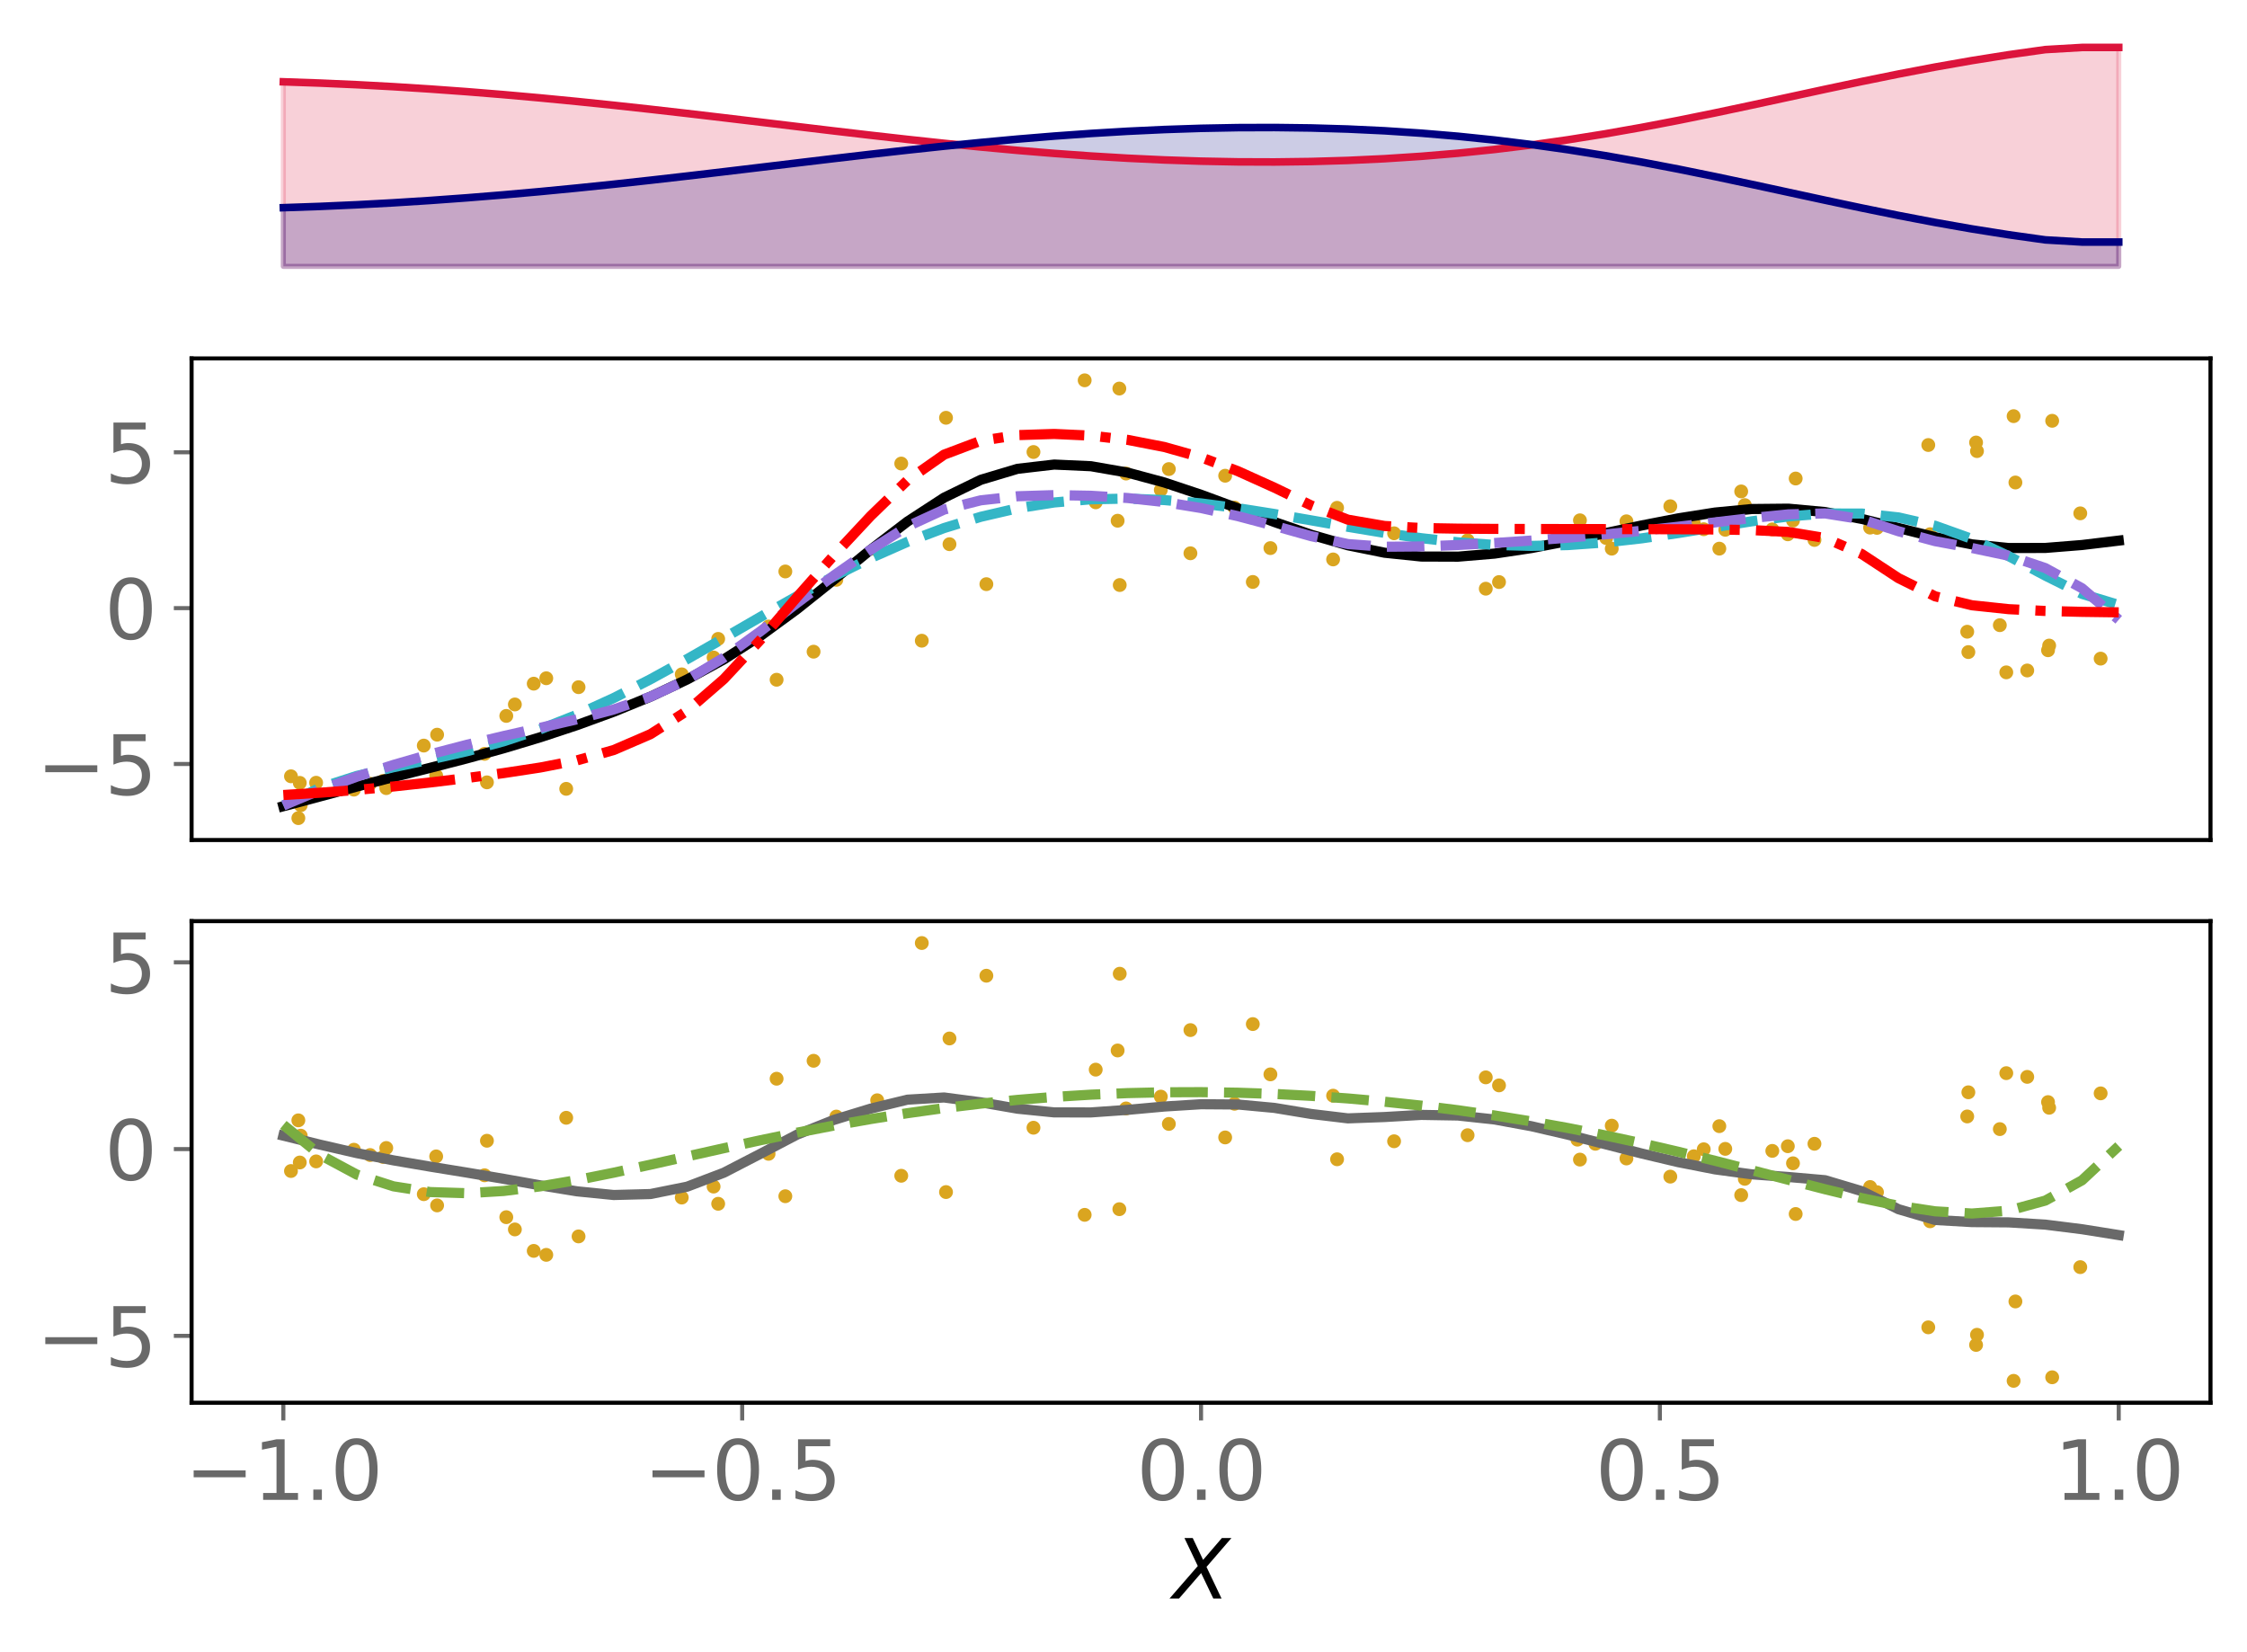 <?xml version="1.0" encoding="utf-8" standalone="no"?>
<!DOCTYPE svg PUBLIC "-//W3C//DTD SVG 1.1//EN"
  "http://www.w3.org/Graphics/SVG/1.1/DTD/svg11.dtd">
<svg xmlns:xlink="http://www.w3.org/1999/xlink" width="443.207pt" height="325.85pt" viewBox="0 0 443.207 325.85" xmlns="http://www.w3.org/2000/svg" version="1.1">
 <defs>
  <style type="text/css">*{stroke-linejoin: round; stroke-linecap: butt}</style>
 </defs>
 <g id="figure_1">
  <g id="patch_1">
   <path d="M 0 325.85 
L 443.207 325.85 
L 443.207 0 
L 0 0 
z
" style="fill: #ffffff"/>
  </g>
  <g id="axes_1">
   <g id="patch_2">
    <path d="M 37.788 54.696 
L 436.007 54.696 
L 436.007 7.2 
L 37.788 7.2 
z
" style="fill: #ffffff"/>
   </g>
   <g id="PolyCollection_1">
    <defs>
     <path id="m4be66753b5" d="M 55.888 -273.313 
L 55.888 -309.714 
L 63.129 -309.464 
L 70.369 -309.143 
L 77.609 -308.752 
L 84.85 -308.293 
L 92.09 -307.769 
L 99.331 -307.183 
L 106.571 -306.537 
L 113.811 -305.838 
L 121.052 -305.089 
L 128.292 -304.299 
L 135.532 -303.474 
L 142.773 -302.624 
L 150.013 -301.758 
L 157.254 -300.888 
L 164.494 -300.023 
L 171.734 -299.177 
L 178.975 -298.359 
L 186.215 -297.582 
L 193.455 -296.855 
L 200.696 -296.189 
L 207.936 -295.593 
L 215.176 -295.075 
L 222.417 -294.642 
L 229.657 -294.302 
L 236.898 -294.062 
L 244.138 -293.926 
L 251.378 -293.901 
L 258.619 -293.993 
L 265.859 -294.207 
L 273.099 -294.547 
L 280.34 -295.02 
L 287.58 -295.628 
L 294.82 -296.374 
L 302.061 -297.26 
L 309.301 -298.284 
L 316.541 -299.44 
L 323.782 -300.718 
L 331.022 -302.103 
L 338.263 -303.575 
L 345.503 -305.11 
L 352.743 -306.676 
L 359.984 -308.243 
L 367.224 -309.777 
L 374.464 -311.248 
L 381.705 -312.63 
L 388.945 -313.901 
L 396.185 -315.05 
L 403.426 -316.068 
L 410.666 -316.491 
L 417.907 -316.491 
L 417.907 -273.313 
L 417.907 -273.313 
L 410.666 -273.313 
L 403.426 -273.313 
L 396.185 -273.313 
L 388.945 -273.313 
L 381.705 -273.313 
L 374.464 -273.313 
L 367.224 -273.313 
L 359.984 -273.313 
L 352.743 -273.313 
L 345.503 -273.313 
L 338.263 -273.313 
L 331.022 -273.313 
L 323.782 -273.313 
L 316.541 -273.313 
L 309.301 -273.313 
L 302.061 -273.313 
L 294.82 -273.313 
L 287.58 -273.313 
L 280.34 -273.313 
L 273.099 -273.313 
L 265.859 -273.313 
L 258.619 -273.313 
L 251.378 -273.313 
L 244.138 -273.313 
L 236.898 -273.313 
L 229.657 -273.313 
L 222.417 -273.313 
L 215.176 -273.313 
L 207.936 -273.313 
L 200.696 -273.313 
L 193.455 -273.313 
L 186.215 -273.313 
L 178.975 -273.313 
L 171.734 -273.313 
L 164.494 -273.313 
L 157.254 -273.313 
L 150.013 -273.313 
L 142.773 -273.313 
L 135.532 -273.313 
L 128.292 -273.313 
L 121.052 -273.313 
L 113.811 -273.313 
L 106.571 -273.313 
L 99.331 -273.313 
L 92.09 -273.313 
L 84.85 -273.313 
L 77.609 -273.313 
L 70.369 -273.313 
L 63.129 -273.313 
L 55.888 -273.313 
z
" style="stroke: #dc143c; stroke-opacity: 0.2"/>
    </defs>
    <g clip-path="url(#p02c2a6bceb)">
     <use xlink:href="#m4be66753b5" x="0" y="325.85" style="fill: #dc143c; fill-opacity: 0.2; stroke: #dc143c; stroke-opacity: 0.2"/>
    </g>
   </g>
   <g id="PolyCollection_2">
    <defs>
     <path id="m1281b021fb" d="M 55.888 -273.313 
L 55.888 -284.888 
L 63.129 -285.138 
L 70.369 -285.459 
L 77.609 -285.85 
L 84.85 -286.309 
L 92.09 -286.833 
L 99.331 -287.419 
L 106.571 -288.064 
L 113.811 -288.764 
L 121.052 -289.512 
L 128.292 -290.303 
L 135.532 -291.128 
L 142.773 -291.978 
L 150.013 -292.843 
L 157.254 -293.714 
L 164.494 -294.578 
L 171.734 -295.425 
L 178.975 -296.242 
L 186.215 -297.02 
L 193.455 -297.746 
L 200.696 -298.412 
L 207.936 -299.009 
L 215.176 -299.527 
L 222.417 -299.959 
L 229.657 -300.299 
L 236.898 -300.54 
L 244.138 -300.676 
L 251.378 -300.7 
L 258.619 -300.609 
L 265.859 -300.395 
L 273.099 -300.054 
L 280.34 -299.582 
L 287.58 -298.974 
L 294.82 -298.227 
L 302.061 -297.341 
L 309.301 -296.318 
L 316.541 -295.162 
L 323.782 -293.884 
L 331.022 -292.499 
L 338.263 -291.026 
L 345.503 -289.492 
L 352.743 -287.925 
L 359.984 -286.359 
L 367.224 -284.825 
L 374.464 -283.354 
L 381.705 -281.972 
L 388.945 -280.7 
L 396.185 -279.552 
L 403.426 -278.534 
L 410.666 -278.11 
L 417.907 -278.11 
L 417.907 -273.313 
L 417.907 -273.313 
L 410.666 -273.313 
L 403.426 -273.313 
L 396.185 -273.313 
L 388.945 -273.313 
L 381.705 -273.313 
L 374.464 -273.313 
L 367.224 -273.313 
L 359.984 -273.313 
L 352.743 -273.313 
L 345.503 -273.313 
L 338.263 -273.313 
L 331.022 -273.313 
L 323.782 -273.313 
L 316.541 -273.313 
L 309.301 -273.313 
L 302.061 -273.313 
L 294.82 -273.313 
L 287.58 -273.313 
L 280.34 -273.313 
L 273.099 -273.313 
L 265.859 -273.313 
L 258.619 -273.313 
L 251.378 -273.313 
L 244.138 -273.313 
L 236.898 -273.313 
L 229.657 -273.313 
L 222.417 -273.313 
L 215.176 -273.313 
L 207.936 -273.313 
L 200.696 -273.313 
L 193.455 -273.313 
L 186.215 -273.313 
L 178.975 -273.313 
L 171.734 -273.313 
L 164.494 -273.313 
L 157.254 -273.313 
L 150.013 -273.313 
L 142.773 -273.313 
L 135.532 -273.313 
L 128.292 -273.313 
L 121.052 -273.313 
L 113.811 -273.313 
L 106.571 -273.313 
L 99.331 -273.313 
L 92.09 -273.313 
L 84.85 -273.313 
L 77.609 -273.313 
L 70.369 -273.313 
L 63.129 -273.313 
L 55.888 -273.313 
z
" style="stroke: #000080; stroke-opacity: 0.2"/>
    </defs>
    <g clip-path="url(#p02c2a6bceb)">
     <use xlink:href="#m1281b021fb" x="0" y="325.85" style="fill: #000080; fill-opacity: 0.2; stroke: #000080; stroke-opacity: 0.2"/>
    </g>
   </g>
   <g id="matplotlib.axis_1"/>
   <g id="matplotlib.axis_2"/>
   <g id="line2d_1">
    <path d="M 55.888 16.136 
L 63.129 16.386 
L 70.369 16.707 
L 77.609 17.098 
L 84.85 17.557 
L 92.09 18.081 
L 99.331 18.667 
L 106.571 19.313 
L 113.811 20.012 
L 121.052 20.761 
L 128.292 21.551 
L 135.532 22.376 
L 142.773 23.226 
L 150.013 24.092 
L 157.254 24.962 
L 164.494 25.827 
L 171.734 26.673 
L 178.975 27.491 
L 186.215 28.268 
L 193.455 28.995 
L 200.696 29.661 
L 207.936 30.257 
L 215.176 30.775 
L 222.417 31.208 
L 229.657 31.548 
L 236.898 31.788 
L 244.138 31.924 
L 251.378 31.949 
L 258.619 31.857 
L 265.859 31.643 
L 273.099 31.303 
L 280.34 30.83 
L 287.58 30.222 
L 294.82 29.476 
L 302.061 28.59 
L 309.301 27.566 
L 316.541 26.41 
L 323.782 25.132 
L 331.022 23.747 
L 338.263 22.275 
L 345.503 20.74 
L 352.743 19.174 
L 359.984 17.607 
L 367.224 16.073 
L 374.464 14.602 
L 381.705 13.22 
L 388.945 11.949 
L 396.185 10.8 
L 403.426 9.782 
L 410.666 9.359 
L 417.907 9.359 
" clip-path="url(#p02c2a6bceb)" style="fill: none; stroke: #dc143c; stroke-width: 1.5; stroke-linecap: square"/>
   </g>
   <g id="line2d_2">
    <path d="M 55.888 40.962 
L 63.129 40.712 
L 70.369 40.391 
L 77.609 40 
L 84.85 39.541 
L 92.09 39.017 
L 99.331 38.431 
L 106.571 37.786 
L 113.811 37.086 
L 121.052 36.338 
L 128.292 35.547 
L 135.532 34.722 
L 142.773 33.872 
L 150.013 33.007 
L 157.254 32.136 
L 164.494 31.272 
L 171.734 30.425 
L 178.975 29.608 
L 186.215 28.83 
L 193.455 28.104 
L 200.696 27.438 
L 207.936 26.841 
L 215.176 26.323 
L 222.417 25.891 
L 229.657 25.551 
L 236.898 25.31 
L 244.138 25.174 
L 251.378 25.15 
L 258.619 25.241 
L 265.859 25.455 
L 273.099 25.796 
L 280.34 26.268 
L 287.58 26.876 
L 294.82 27.623 
L 302.061 28.509 
L 309.301 29.532 
L 316.541 30.688 
L 323.782 31.966 
L 331.022 33.351 
L 338.263 34.824 
L 345.503 36.358 
L 352.743 37.925 
L 359.984 39.491 
L 367.224 41.025 
L 374.464 42.496 
L 381.705 43.878 
L 388.945 45.15 
L 396.185 46.298 
L 403.426 47.316 
L 410.666 47.74 
L 417.907 47.74 
" clip-path="url(#p02c2a6bceb)" style="fill: none; stroke: #000080; stroke-width: 1.5; stroke-linecap: square"/>
   </g>
  </g>
  <g id="axes_2">
   <g id="patch_3">
    <path d="M 37.788 165.688 
L 436.007 165.688 
L 436.007 70.696 
L 37.788 70.696 
z
" style="fill: #ffffff"/>
   </g>
   <g id="PathCollection_1">
    <defs>
     <path id="m1f1f707e21" d="M 0 0.866 
C 0.23 0.866 0.45 0.775 0.612 0.612 
C 0.775 0.45 0.866 0.23 0.866 0 
C 0.866 -0.23 0.775 -0.45 0.612 -0.612 
C 0.45 -0.775 0.23 -0.866 0 -0.866 
C -0.23 -0.866 -0.45 -0.775 -0.612 -0.612 
C -0.775 -0.45 -0.866 -0.23 -0.866 0 
C -0.866 0.23 -0.775 0.45 -0.612 0.612 
C -0.45 0.775 -0.23 0.866 0 0.866 
z
" style="stroke: #daa520"/>
    </defs>
    <g clip-path="url(#p81c8fd43f5)">
     <use xlink:href="#m1f1f707e21" x="395.728" y="132.617" style="fill: #daa520; stroke: #daa520"/>
     <use xlink:href="#m1f1f707e21" x="250.58" y="108.109" style="fill: #daa520; stroke: #daa520"/>
     <use xlink:href="#m1f1f707e21" x="216.123" y="99.079" style="fill: #daa520; stroke: #daa520"/>
     <use xlink:href="#m1f1f707e21" x="329.458" y="99.853" style="fill: #daa520; stroke: #daa520"/>
     <use xlink:href="#m1f1f707e21" x="111.684" y="155.592" style="fill: #daa520; stroke: #daa520"/>
     <use xlink:href="#m1f1f707e21" x="173.021" y="108.476" style="fill: #daa520; stroke: #daa520"/>
     <use xlink:href="#m1f1f707e21" x="314.679" y="105.236" style="fill: #daa520; stroke: #daa520"/>
     <use xlink:href="#m1f1f707e21" x="107.75" y="133.78" style="fill: #daa520; stroke: #daa520"/>
     <use xlink:href="#m1f1f707e21" x="76.188" y="155.451" style="fill: #daa520; stroke: #daa520"/>
     <use xlink:href="#m1f1f707e21" x="230.55" y="92.521" style="fill: #daa520; stroke: #daa520"/>
     <use xlink:href="#m1f1f707e21" x="73.006" y="154.594" style="fill: #daa520; stroke: #daa520"/>
     <use xlink:href="#m1f1f707e21" x="370.223" y="104.119" style="fill: #daa520; stroke: #daa520"/>
     <use xlink:href="#m1f1f707e21" x="293.06" y="116.116" style="fill: #daa520; stroke: #daa520"/>
     <use xlink:href="#m1f1f707e21" x="397.528" y="95.169" style="fill: #daa520; stroke: #daa520"/>
     <use xlink:href="#m1f1f707e21" x="262.947" y="110.345" style="fill: #daa520; stroke: #daa520"/>
     <use xlink:href="#m1f1f707e21" x="114.117" y="135.539" style="fill: #daa520; stroke: #daa520"/>
     <use xlink:href="#m1f1f707e21" x="389.949" y="88.976" style="fill: #daa520; stroke: #daa520"/>
     <use xlink:href="#m1f1f707e21" x="187.28" y="107.339" style="fill: #daa520; stroke: #daa520"/>
     <use xlink:href="#m1f1f707e21" x="96.045" y="154.312" style="fill: #daa520; stroke: #daa520"/>
     <use xlink:href="#m1f1f707e21" x="263.731" y="100.162" style="fill: #daa520; stroke: #daa520"/>
     <use xlink:href="#m1f1f707e21" x="213.945" y="75.014" style="fill: #daa520; stroke: #daa520"/>
     <use xlink:href="#m1f1f707e21" x="69.808" y="155.747" style="fill: #daa520; stroke: #daa520"/>
     <use xlink:href="#m1f1f707e21" x="153.182" y="134.075" style="fill: #daa520; stroke: #daa520"/>
     <use xlink:href="#m1f1f707e21" x="404.185" y="127.332" style="fill: #daa520; stroke: #daa520"/>
     <use xlink:href="#m1f1f707e21" x="354.187" y="94.384" style="fill: #daa520; stroke: #daa520"/>
     <use xlink:href="#m1f1f707e21" x="289.474" y="106.573" style="fill: #daa520; stroke: #daa520"/>
     <use xlink:href="#m1f1f707e21" x="316.812" y="106.12" style="fill: #daa520; stroke: #daa520"/>
     <use xlink:href="#m1f1f707e21" x="247.107" y="114.785" style="fill: #daa520; stroke: #daa520"/>
     <use xlink:href="#m1f1f707e21" x="234.804" y="109.131" style="fill: #daa520; stroke: #daa520"/>
     <use xlink:href="#m1f1f707e21" x="164.961" y="114.365" style="fill: #daa520; stroke: #daa520"/>
     <use xlink:href="#m1f1f707e21" x="95.571" y="148.693" style="fill: #daa520; stroke: #daa520"/>
     <use xlink:href="#m1f1f707e21" x="101.555" y="138.949" style="fill: #daa520; stroke: #daa520"/>
     <use xlink:href="#m1f1f707e21" x="317.907" y="108.22" style="fill: #daa520; stroke: #daa520"/>
     <use xlink:href="#m1f1f707e21" x="399.861" y="132.248" style="fill: #daa520; stroke: #daa520"/>
     <use xlink:href="#m1f1f707e21" x="241.658" y="93.835" style="fill: #daa520; stroke: #daa520"/>
     <use xlink:href="#m1f1f707e21" x="388.023" y="124.604" style="fill: #daa520; stroke: #daa520"/>
     <use xlink:href="#m1f1f707e21" x="177.765" y="91.432" style="fill: #daa520; stroke: #daa520"/>
     <use xlink:href="#m1f1f707e21" x="220.86" y="115.394" style="fill: #daa520; stroke: #daa520"/>
     <use xlink:href="#m1f1f707e21" x="220.784" y="76.639" style="fill: #daa520; stroke: #daa520"/>
     <use xlink:href="#m1f1f707e21" x="353.656" y="102.673" style="fill: #daa520; stroke: #daa520"/>
     <use xlink:href="#m1f1f707e21" x="243.5" y="100.117" style="fill: #daa520; stroke: #daa520"/>
     <use xlink:href="#m1f1f707e21" x="339.127" y="108.217" style="fill: #daa520; stroke: #daa520"/>
     <use xlink:href="#m1f1f707e21" x="140.751" y="129.691" style="fill: #daa520; stroke: #daa520"/>
     <use xlink:href="#m1f1f707e21" x="186.595" y="82.405" style="fill: #daa520; stroke: #daa520"/>
     <use xlink:href="#m1f1f707e21" x="344.15" y="99.627" style="fill: #daa520; stroke: #daa520"/>
     <use xlink:href="#m1f1f707e21" x="295.673" y="114.807" style="fill: #daa520; stroke: #daa520"/>
     <use xlink:href="#m1f1f707e21" x="220.445" y="102.71" style="fill: #daa520; stroke: #daa520"/>
     <use xlink:href="#m1f1f707e21" x="62.356" y="154.391" style="fill: #daa520; stroke: #daa520"/>
     <use xlink:href="#m1f1f707e21" x="403.963" y="128.257" style="fill: #daa520; stroke: #daa520"/>
     <use xlink:href="#m1f1f707e21" x="181.817" y="126.375" style="fill: #daa520; stroke: #daa520"/>
     <use xlink:href="#m1f1f707e21" x="151.596" y="123.575" style="fill: #daa520; stroke: #daa520"/>
     <use xlink:href="#m1f1f707e21" x="141.657" y="126.017" style="fill: #daa520; stroke: #daa520"/>
     <use xlink:href="#m1f1f707e21" x="228.963" y="96.639" style="fill: #daa520; stroke: #daa520"/>
     <use xlink:href="#m1f1f707e21" x="83.588" y="147.061" style="fill: #daa520; stroke: #daa520"/>
     <use xlink:href="#m1f1f707e21" x="397.173" y="82.082" style="fill: #daa520; stroke: #daa520"/>
     <use xlink:href="#m1f1f707e21" x="57.392" y="153.118" style="fill: #daa520; stroke: #daa520"/>
     <use xlink:href="#m1f1f707e21" x="334.096" y="103.227" style="fill: #daa520; stroke: #daa520"/>
     <use xlink:href="#m1f1f707e21" x="349.577" y="104.413" style="fill: #daa520; stroke: #daa520"/>
     <use xlink:href="#m1f1f707e21" x="394.453" y="123.311" style="fill: #daa520; stroke: #daa520"/>
     <use xlink:href="#m1f1f707e21" x="336.05" y="104.388" style="fill: #daa520; stroke: #daa520"/>
     <use xlink:href="#m1f1f707e21" x="311.634" y="102.626" style="fill: #daa520; stroke: #daa520"/>
     <use xlink:href="#m1f1f707e21" x="410.32" y="101.253" style="fill: #daa520; stroke: #daa520"/>
     <use xlink:href="#m1f1f707e21" x="380.694" y="105.368" style="fill: #daa520; stroke: #daa520"/>
     <use xlink:href="#m1f1f707e21" x="414.339" y="129.91" style="fill: #daa520; stroke: #daa520"/>
     <use xlink:href="#m1f1f707e21" x="352.637" y="105.387" style="fill: #daa520; stroke: #daa520"/>
     <use xlink:href="#m1f1f707e21" x="311.137" y="105.91" style="fill: #daa520; stroke: #daa520"/>
     <use xlink:href="#m1f1f707e21" x="99.863" y="141.209" style="fill: #daa520; stroke: #daa520"/>
     <use xlink:href="#m1f1f707e21" x="154.902" y="112.718" style="fill: #daa520; stroke: #daa520"/>
     <use xlink:href="#m1f1f707e21" x="343.44" y="96.93" style="fill: #daa520; stroke: #daa520"/>
     <use xlink:href="#m1f1f707e21" x="75.575" y="154.038" style="fill: #daa520; stroke: #daa520"/>
     <use xlink:href="#m1f1f707e21" x="194.556" y="115.222" style="fill: #daa520; stroke: #daa520"/>
     <use xlink:href="#m1f1f707e21" x="59.315" y="158.821" style="fill: #daa520; stroke: #daa520"/>
     <use xlink:href="#m1f1f707e21" x="340.299" y="104.494" style="fill: #daa520; stroke: #daa520"/>
     <use xlink:href="#m1f1f707e21" x="203.846" y="89.156" style="fill: #daa520; stroke: #daa520"/>
     <use xlink:href="#m1f1f707e21" x="320.803" y="102.823" style="fill: #daa520; stroke: #daa520"/>
     <use xlink:href="#m1f1f707e21" x="368.867" y="104.068" style="fill: #daa520; stroke: #daa520"/>
     <use xlink:href="#m1f1f707e21" x="58.848" y="161.37" style="fill: #daa520; stroke: #daa520"/>
     <use xlink:href="#m1f1f707e21" x="105.274" y="134.849" style="fill: #daa520; stroke: #daa520"/>
     <use xlink:href="#m1f1f707e21" x="357.89" y="106.501" style="fill: #daa520; stroke: #daa520"/>
     <use xlink:href="#m1f1f707e21" x="404.78" y="82.998" style="fill: #daa520; stroke: #daa520"/>
     <use xlink:href="#m1f1f707e21" x="86.034" y="152.997" style="fill: #daa520; stroke: #daa520"/>
     <use xlink:href="#m1f1f707e21" x="388.247" y="128.617" style="fill: #daa520; stroke: #daa520"/>
     <use xlink:href="#m1f1f707e21" x="274.975" y="105.186" style="fill: #daa520; stroke: #daa520"/>
     <use xlink:href="#m1f1f707e21" x="380.343" y="87.777" style="fill: #daa520; stroke: #daa520"/>
     <use xlink:href="#m1f1f707e21" x="86.218" y="144.911" style="fill: #daa520; stroke: #daa520"/>
     <use xlink:href="#m1f1f707e21" x="222.107" y="93.404" style="fill: #daa520; stroke: #daa520"/>
     <use xlink:href="#m1f1f707e21" x="134.472" y="133.012" style="fill: #daa520; stroke: #daa520"/>
     <use xlink:href="#m1f1f707e21" x="59.13" y="154.416" style="fill: #daa520; stroke: #daa520"/>
     <use xlink:href="#m1f1f707e21" x="160.474" y="128.541" style="fill: #daa520; stroke: #daa520"/>
     <use xlink:href="#m1f1f707e21" x="389.769" y="87.28" style="fill: #daa520; stroke: #daa520"/>
    </g>
   </g>
   <g id="matplotlib.axis_3"/>
   <g id="matplotlib.axis_4">
    <g id="ytick_1">
     <g id="line2d_3">
      <defs>
       <path id="m929b130ce0" d="M 0 0 
L -3.5 0 
" style="stroke: #696969; stroke-width: 0.8"/>
      </defs>
      <g>
       <use xlink:href="#m929b130ce0" x="37.788" y="150.686" style="fill: #696969; stroke: #696969; stroke-width: 0.8"/>
      </g>
     </g>
     <g id="text_1">
      <!-- −5 -->
      <g style="fill: #696969" transform="translate(7.2 156.765) scale(0.16 -0.16)">
       <defs>
        <path id="DejaVuSans-2212" d="M 678 2272 
L 4684 2272 
L 4684 1741 
L 678 1741 
L 678 2272 
z
" transform="scale(0.016)"/>
        <path id="DejaVuSans-35" d="M 691 4666 
L 3169 4666 
L 3169 4134 
L 1269 4134 
L 1269 2991 
Q 1406 3038 1543 3061 
Q 1681 3084 1819 3084 
Q 2600 3084 3056 2656 
Q 3513 2228 3513 1497 
Q 3513 744 3044 326 
Q 2575 -91 1722 -91 
Q 1428 -91 1123 -41 
Q 819 9 494 109 
L 494 744 
Q 775 591 1075 516 
Q 1375 441 1709 441 
Q 2250 441 2565 725 
Q 2881 1009 2881 1497 
Q 2881 1984 2565 2268 
Q 2250 2553 1709 2553 
Q 1456 2553 1204 2497 
Q 953 2441 691 2322 
L 691 4666 
z
" transform="scale(0.016)"/>
       </defs>
       <use xlink:href="#DejaVuSans-2212"/>
       <use xlink:href="#DejaVuSans-35" x="83.789"/>
      </g>
     </g>
    </g>
    <g id="ytick_2">
     <g id="line2d_4">
      <g>
       <use xlink:href="#m929b130ce0" x="37.788" y="119.949" style="fill: #696969; stroke: #696969; stroke-width: 0.8"/>
      </g>
     </g>
     <g id="text_2">
      <!-- 0 -->
      <g style="fill: #696969" transform="translate(20.608 126.028) scale(0.16 -0.16)">
       <defs>
        <path id="DejaVuSans-30" d="M 2034 4250 
Q 1547 4250 1301 3770 
Q 1056 3291 1056 2328 
Q 1056 1369 1301 889 
Q 1547 409 2034 409 
Q 2525 409 2770 889 
Q 3016 1369 3016 2328 
Q 3016 3291 2770 3770 
Q 2525 4250 2034 4250 
z
M 2034 4750 
Q 2819 4750 3233 4129 
Q 3647 3509 3647 2328 
Q 3647 1150 3233 529 
Q 2819 -91 2034 -91 
Q 1250 -91 836 529 
Q 422 1150 422 2328 
Q 422 3509 836 4129 
Q 1250 4750 2034 4750 
z
" transform="scale(0.016)"/>
       </defs>
       <use xlink:href="#DejaVuSans-30"/>
      </g>
     </g>
    </g>
    <g id="ytick_3">
     <g id="line2d_5">
      <g>
       <use xlink:href="#m929b130ce0" x="37.788" y="89.212" style="fill: #696969; stroke: #696969; stroke-width: 0.8"/>
      </g>
     </g>
     <g id="text_3">
      <!-- 5 -->
      <g style="fill: #696969" transform="translate(20.608 95.291) scale(0.16 -0.16)">
       <use xlink:href="#DejaVuSans-35"/>
      </g>
     </g>
    </g>
   </g>
   <g id="line2d_6">
    <path d="M 55.888 159.02 
L 63.129 157.093 
L 70.369 155.143 
L 77.609 153.271 
L 84.85 151.45 
L 92.09 149.588 
L 99.331 147.596 
L 106.571 145.418 
L 113.811 143.025 
L 121.052 140.382 
L 128.292 137.421 
L 135.532 134.025 
L 142.773 130.059 
L 150.013 125.419 
L 157.254 120.116 
L 164.494 114.332 
L 171.734 108.429 
L 178.975 102.882 
L 186.215 98.166 
L 193.455 94.64 
L 200.696 92.47 
L 207.936 91.631 
L 215.176 91.958 
L 222.417 93.218 
L 229.657 95.17 
L 236.898 97.589 
L 244.138 100.262 
L 251.378 102.967 
L 258.619 105.473 
L 265.859 107.554 
L 273.099 109.022 
L 280.34 109.772 
L 287.58 109.798 
L 294.82 109.19 
L 302.061 108.103 
L 309.301 106.714 
L 316.541 105.184 
L 323.782 103.651 
L 331.022 102.241 
L 338.263 101.098 
L 345.503 100.402 
L 352.743 100.332 
L 359.984 101 
L 367.224 102.355 
L 374.464 104.144 
L 381.705 105.958 
L 388.945 107.371 
L 396.185 108.094 
L 403.426 108.078 
L 410.666 107.498 
L 417.907 106.631 
" clip-path="url(#p81c8fd43f5)" style="fill: none; stroke: #000000; stroke-width: 2; stroke-linecap: square"/>
   </g>
   <g id="line2d_7">
    <path d="M 55.888 158.863 
L 63.129 155.377 
L 70.369 153.046 
L 77.609 151.331 
L 84.85 149.81 
L 92.09 148.176 
L 99.331 146.224 
L 106.571 143.84 
L 113.811 140.984 
L 121.052 137.677 
L 128.292 133.985 
L 135.532 130.007 
L 142.773 125.861 
L 150.013 121.672 
L 157.254 117.569 
L 164.494 113.669 
L 171.734 110.079 
L 178.975 106.885 
L 186.215 104.156 
L 193.455 101.937 
L 200.696 100.254 
L 207.936 99.109 
L 215.176 98.484 
L 222.417 98.344 
L 229.657 98.635 
L 236.898 99.291 
L 244.138 100.234 
L 251.378 101.379 
L 258.619 102.635 
L 265.859 103.908 
L 273.099 105.109 
L 280.34 106.154 
L 287.58 106.967 
L 294.82 107.488 
L 302.061 107.676 
L 309.301 107.512 
L 316.541 107.003 
L 323.782 106.19 
L 331.022 105.145 
L 338.263 103.976 
L 345.503 102.826 
L 352.743 101.866 
L 359.984 101.288 
L 367.224 101.29 
L 374.464 102.054 
L 381.705 103.71 
L 388.945 106.296 
L 396.185 109.691 
L 403.426 113.538 
L 410.666 117.139 
L 417.907 119.322 
" clip-path="url(#p81c8fd43f5)" style="fill: none; stroke-dasharray: 7.4,3.2; stroke-dashoffset: 0; stroke: #34b6c6; stroke-width: 2"/>
   </g>
   <g id="line2d_8">
    <path d="M 55.888 158.868 
L 63.129 155.837 
L 70.369 153.202 
L 77.609 150.873 
L 84.85 148.786 
L 92.09 146.9 
L 99.331 145.175 
L 106.571 143.546 
L 113.811 141.877 
L 121.052 139.938 
L 128.292 137.424 
L 135.532 134.061 
L 142.773 129.725 
L 150.013 124.506 
L 157.254 118.895 
L 164.494 113.502 
L 171.734 108.426 
L 178.975 103.84 
L 186.215 100.51 
L 193.455 98.683 
L 200.696 97.885 
L 207.936 97.657 
L 215.176 97.786 
L 222.417 98.23 
L 229.657 99.024 
L 236.898 100.208 
L 244.138 101.8 
L 251.378 103.716 
L 258.619 105.754 
L 265.859 107.312 
L 273.099 107.841 
L 280.34 107.783 
L 287.58 107.499 
L 294.82 107.102 
L 302.061 106.619 
L 309.301 106.056 
L 316.541 105.412 
L 323.782 104.689 
L 331.022 103.891 
L 338.263 103.038 
L 345.503 102.178 
L 352.743 101.452 
L 359.984 101.27 
L 367.224 102.423 
L 374.464 104.786 
L 381.705 106.746 
L 388.945 108.086 
L 396.185 109.611 
L 403.426 112.048 
L 410.666 116.027 
L 417.907 122.236 
" clip-path="url(#p81c8fd43f5)" style="fill: none; stroke-dasharray: 7.4,3.2; stroke-dashoffset: 0; stroke: #9370db; stroke-width: 2"/>
   </g>
   <g id="line2d_9">
    <path d="M 55.888 156.81 
L 63.129 156.363 
L 70.369 155.805 
L 77.609 155.127 
L 84.85 154.338 
L 92.09 153.457 
L 99.331 152.49 
L 106.571 151.386 
L 113.811 149.978 
L 121.052 147.938 
L 128.292 144.817 
L 135.532 140.211 
L 142.773 133.945 
L 150.013 126.183 
L 157.254 117.718 
L 164.494 109.523 
L 171.734 101.772 
L 178.975 94.75 
L 186.215 89.674 
L 193.455 86.944 
L 200.696 85.824 
L 207.936 85.593 
L 215.176 85.925 
L 222.417 86.762 
L 229.657 88.166 
L 236.898 90.208 
L 244.138 92.923 
L 251.378 96.189 
L 258.619 99.695 
L 265.859 102.499 
L 273.099 103.746 
L 280.34 104.145 
L 287.58 104.273 
L 294.82 104.321 
L 302.061 104.341 
L 309.301 104.353 
L 316.541 104.362 
L 323.782 104.373 
L 331.022 104.392 
L 338.263 104.435 
L 345.503 104.554 
L 352.743 104.924 
L 359.984 106.12 
L 367.224 109.277 
L 374.464 114.037 
L 381.705 117.626 
L 388.945 119.385 
L 396.185 120.154 
L 403.426 120.507 
L 410.666 120.684 
L 417.907 120.781 
" clip-path="url(#p81c8fd43f5)" style="fill: none; stroke-dasharray: 12.8,3.2,2,3.2; stroke-dashoffset: 0; stroke: #ff0000; stroke-width: 2"/>
   </g>
   <g id="patch_4">
    <path d="M 37.788 165.688 
L 37.788 70.696 
" style="fill: none; stroke: #000000; stroke-width: 0.8; stroke-linejoin: miter; stroke-linecap: square"/>
   </g>
   <g id="patch_5">
    <path d="M 436.007 165.688 
L 436.007 70.696 
" style="fill: none; stroke: #000000; stroke-width: 0.8; stroke-linejoin: miter; stroke-linecap: square"/>
   </g>
   <g id="patch_6">
    <path d="M 37.788 165.688 
L 436.007 165.688 
" style="fill: none; stroke: #000000; stroke-width: 0.8; stroke-linejoin: miter; stroke-linecap: square"/>
   </g>
   <g id="patch_7">
    <path d="M 37.788 70.696 
L 436.007 70.696 
" style="fill: none; stroke: #000000; stroke-width: 0.8; stroke-linejoin: miter; stroke-linecap: square"/>
   </g>
  </g>
  <g id="axes_3">
   <g id="patch_8">
    <path d="M 37.788 276.68 
L 436.007 276.68 
L 436.007 181.688 
L 37.788 181.688 
z
" style="fill: #ffffff"/>
   </g>
   <g id="PathCollection_2">
    <g clip-path="url(#p103f3dad2d)">
     <use xlink:href="#m1f1f707e21" x="395.728" y="211.673" style="fill: #daa520; stroke: #daa520"/>
     <use xlink:href="#m1f1f707e21" x="250.58" y="211.91" style="fill: #daa520; stroke: #daa520"/>
     <use xlink:href="#m1f1f707e21" x="216.123" y="210.979" style="fill: #daa520; stroke: #daa520"/>
     <use xlink:href="#m1f1f707e21" x="329.458" y="232.083" style="fill: #daa520; stroke: #daa520"/>
     <use xlink:href="#m1f1f707e21" x="111.684" y="220.474" style="fill: #daa520; stroke: #daa520"/>
     <use xlink:href="#m1f1f707e21" x="173.021" y="217.02" style="fill: #daa520; stroke: #daa520"/>
     <use xlink:href="#m1f1f707e21" x="314.679" y="225.6" style="fill: #daa520; stroke: #daa520"/>
     <use xlink:href="#m1f1f707e21" x="107.75" y="247.511" style="fill: #daa520; stroke: #daa520"/>
     <use xlink:href="#m1f1f707e21" x="76.188" y="226.432" style="fill: #daa520; stroke: #daa520"/>
     <use xlink:href="#m1f1f707e21" x="230.55" y="221.689" style="fill: #daa520; stroke: #daa520"/>
     <use xlink:href="#m1f1f707e21" x="73.006" y="227.822" style="fill: #daa520; stroke: #daa520"/>
     <use xlink:href="#m1f1f707e21" x="370.223" y="235.147" style="fill: #daa520; stroke: #daa520"/>
     <use xlink:href="#m1f1f707e21" x="293.06" y="212.502" style="fill: #daa520; stroke: #daa520"/>
     <use xlink:href="#m1f1f707e21" x="397.528" y="256.702" style="fill: #daa520; stroke: #daa520"/>
     <use xlink:href="#m1f1f707e21" x="262.947" y="216.115" style="fill: #daa520; stroke: #daa520"/>
     <use xlink:href="#m1f1f707e21" x="114.117" y="243.872" style="fill: #daa520; stroke: #daa520"/>
     <use xlink:href="#m1f1f707e21" x="389.949" y="263.276" style="fill: #daa520; stroke: #daa520"/>
     <use xlink:href="#m1f1f707e21" x="187.28" y="204.832" style="fill: #daa520; stroke: #daa520"/>
     <use xlink:href="#m1f1f707e21" x="96.045" y="225.006" style="fill: #daa520; stroke: #daa520"/>
     <use xlink:href="#m1f1f707e21" x="263.731" y="228.659" style="fill: #daa520; stroke: #daa520"/>
     <use xlink:href="#m1f1f707e21" x="213.945" y="239.619" style="fill: #daa520; stroke: #daa520"/>
     <use xlink:href="#m1f1f707e21" x="69.808" y="226.776" style="fill: #daa520; stroke: #daa520"/>
     <use xlink:href="#m1f1f707e21" x="153.182" y="212.771" style="fill: #daa520; stroke: #daa520"/>
     <use xlink:href="#m1f1f707e21" x="404.185" y="218.499" style="fill: #daa520; stroke: #daa520"/>
     <use xlink:href="#m1f1f707e21" x="354.187" y="239.454" style="fill: #daa520; stroke: #daa520"/>
     <use xlink:href="#m1f1f707e21" x="289.474" y="223.913" style="fill: #daa520; stroke: #daa520"/>
     <use xlink:href="#m1f1f707e21" x="316.812" y="224.543" style="fill: #daa520; stroke: #daa520"/>
     <use xlink:href="#m1f1f707e21" x="247.107" y="201.992" style="fill: #daa520; stroke: #daa520"/>
     <use xlink:href="#m1f1f707e21" x="234.804" y="203.178" style="fill: #daa520; stroke: #daa520"/>
     <use xlink:href="#m1f1f707e21" x="164.961" y="220.233" style="fill: #daa520; stroke: #daa520"/>
     <use xlink:href="#m1f1f707e21" x="95.571" y="231.817" style="fill: #daa520; stroke: #daa520"/>
     <use xlink:href="#m1f1f707e21" x="101.555" y="242.497" style="fill: #daa520; stroke: #daa520"/>
     <use xlink:href="#m1f1f707e21" x="317.907" y="222.028" style="fill: #daa520; stroke: #daa520"/>
     <use xlink:href="#m1f1f707e21" x="399.861" y="212.407" style="fill: #daa520; stroke: #daa520"/>
     <use xlink:href="#m1f1f707e21" x="241.658" y="224.352" style="fill: #daa520; stroke: #daa520"/>
     <use xlink:href="#m1f1f707e21" x="388.023" y="220.212" style="fill: #daa520; stroke: #daa520"/>
     <use xlink:href="#m1f1f707e21" x="177.765" y="231.912" style="fill: #daa520; stroke: #daa520"/>
     <use xlink:href="#m1f1f707e21" x="220.86" y="192.062" style="fill: #daa520; stroke: #daa520"/>
     <use xlink:href="#m1f1f707e21" x="220.784" y="238.502" style="fill: #daa520; stroke: #daa520"/>
     <use xlink:href="#m1f1f707e21" x="353.656" y="229.451" style="fill: #daa520; stroke: #daa520"/>
     <use xlink:href="#m1f1f707e21" x="243.5" y="217.708" style="fill: #daa520; stroke: #daa520"/>
     <use xlink:href="#m1f1f707e21" x="339.127" y="222.127" style="fill: #daa520; stroke: #daa520"/>
     <use xlink:href="#m1f1f707e21" x="140.751" y="234.046" style="fill: #daa520; stroke: #daa520"/>
     <use xlink:href="#m1f1f707e21" x="186.595" y="235.126" style="fill: #daa520; stroke: #daa520"/>
     <use xlink:href="#m1f1f707e21" x="344.15" y="232.516" style="fill: #daa520; stroke: #daa520"/>
     <use xlink:href="#m1f1f707e21" x="295.673" y="214.085" style="fill: #daa520; stroke: #daa520"/>
     <use xlink:href="#m1f1f707e21" x="220.445" y="207.198" style="fill: #daa520; stroke: #daa520"/>
     <use xlink:href="#m1f1f707e21" x="62.356" y="229.078" style="fill: #daa520; stroke: #daa520"/>
     <use xlink:href="#m1f1f707e21" x="403.963" y="217.381" style="fill: #daa520; stroke: #daa520"/>
     <use xlink:href="#m1f1f707e21" x="181.817" y="186.006" style="fill: #daa520; stroke: #daa520"/>
     <use xlink:href="#m1f1f707e21" x="151.596" y="227.582" style="fill: #daa520; stroke: #daa520"/>
     <use xlink:href="#m1f1f707e21" x="141.657" y="237.438" style="fill: #daa520; stroke: #daa520"/>
     <use xlink:href="#m1f1f707e21" x="228.963" y="216.301" style="fill: #daa520; stroke: #daa520"/>
     <use xlink:href="#m1f1f707e21" x="83.588" y="235.546" style="fill: #daa520; stroke: #daa520"/>
     <use xlink:href="#m1f1f707e21" x="397.173" y="272.362" style="fill: #daa520; stroke: #daa520"/>
     <use xlink:href="#m1f1f707e21" x="57.392" y="230.974" style="fill: #daa520; stroke: #daa520"/>
     <use xlink:href="#m1f1f707e21" x="334.096" y="228.062" style="fill: #daa520; stroke: #daa520"/>
     <use xlink:href="#m1f1f707e21" x="349.577" y="227.004" style="fill: #daa520; stroke: #daa520"/>
     <use xlink:href="#m1f1f707e21" x="394.453" y="222.708" style="fill: #daa520; stroke: #daa520"/>
     <use xlink:href="#m1f1f707e21" x="336.05" y="226.685" style="fill: #daa520; stroke: #daa520"/>
     <use xlink:href="#m1f1f707e21" x="311.634" y="228.723" style="fill: #daa520; stroke: #daa520"/>
     <use xlink:href="#m1f1f707e21" x="410.32" y="249.933" style="fill: #daa520; stroke: #daa520"/>
     <use xlink:href="#m1f1f707e21" x="380.694" y="240.891" style="fill: #daa520; stroke: #daa520"/>
     <use xlink:href="#m1f1f707e21" x="414.339" y="215.658" style="fill: #daa520; stroke: #daa520"/>
     <use xlink:href="#m1f1f707e21" x="352.637" y="226.084" style="fill: #daa520; stroke: #daa520"/>
     <use xlink:href="#m1f1f707e21" x="311.137" y="224.787" style="fill: #daa520; stroke: #daa520"/>
     <use xlink:href="#m1f1f707e21" x="99.863" y="240.081" style="fill: #daa520; stroke: #daa520"/>
     <use xlink:href="#m1f1f707e21" x="154.902" y="235.947" style="fill: #daa520; stroke: #daa520"/>
     <use xlink:href="#m1f1f707e21" x="343.44" y="235.73" style="fill: #daa520; stroke: #daa520"/>
     <use xlink:href="#m1f1f707e21" x="75.575" y="228.198" style="fill: #daa520; stroke: #daa520"/>
     <use xlink:href="#m1f1f707e21" x="194.556" y="192.453" style="fill: #daa520; stroke: #daa520"/>
     <use xlink:href="#m1f1f707e21" x="59.315" y="224.002" style="fill: #daa520; stroke: #daa520"/>
     <use xlink:href="#m1f1f707e21" x="340.299" y="226.606" style="fill: #daa520; stroke: #daa520"/>
     <use xlink:href="#m1f1f707e21" x="203.846" y="222.437" style="fill: #daa520; stroke: #daa520"/>
     <use xlink:href="#m1f1f707e21" x="320.803" y="228.501" style="fill: #daa520; stroke: #daa520"/>
     <use xlink:href="#m1f1f707e21" x="368.867" y="234.128" style="fill: #daa520; stroke: #daa520"/>
     <use xlink:href="#m1f1f707e21" x="58.848" y="220.98" style="fill: #daa520; stroke: #daa520"/>
     <use xlink:href="#m1f1f707e21" x="105.274" y="246.728" style="fill: #daa520; stroke: #daa520"/>
     <use xlink:href="#m1f1f707e21" x="357.89" y="225.602" style="fill: #daa520; stroke: #daa520"/>
     <use xlink:href="#m1f1f707e21" x="404.78" y="271.659" style="fill: #daa520; stroke: #daa520"/>
     <use xlink:href="#m1f1f707e21" x="86.034" y="228.092" style="fill: #daa520; stroke: #daa520"/>
     <use xlink:href="#m1f1f707e21" x="388.247" y="215.447" style="fill: #daa520; stroke: #daa520"/>
     <use xlink:href="#m1f1f707e21" x="274.975" y="225.106" style="fill: #daa520; stroke: #daa520"/>
     <use xlink:href="#m1f1f707e21" x="380.343" y="261.809" style="fill: #daa520; stroke: #daa520"/>
     <use xlink:href="#m1f1f707e21" x="86.218" y="237.758" style="fill: #daa520; stroke: #daa520"/>
     <use xlink:href="#m1f1f707e21" x="222.107" y="218.633" style="fill: #daa520; stroke: #daa520"/>
     <use xlink:href="#m1f1f707e21" x="134.472" y="236.21" style="fill: #daa520; stroke: #daa520"/>
     <use xlink:href="#m1f1f707e21" x="59.13" y="229.295" style="fill: #daa520; stroke: #daa520"/>
     <use xlink:href="#m1f1f707e21" x="160.474" y="209.232" style="fill: #daa520; stroke: #daa520"/>
     <use xlink:href="#m1f1f707e21" x="389.769" y="265.278" style="fill: #daa520; stroke: #daa520"/>
    </g>
   </g>
   <g id="matplotlib.axis_5">
    <g id="xtick_1">
     <g id="line2d_10">
      <defs>
       <path id="m86978c35ec" d="M 0 0 
L 0 3.5 
" style="stroke: #696969; stroke-width: 0.8"/>
      </defs>
      <g>
       <use xlink:href="#m86978c35ec" x="55.888" y="276.68" style="fill: #696969; stroke: #696969; stroke-width: 0.8"/>
      </g>
     </g>
     <g id="text_4">
      <!-- −1.0 -->
      <g style="fill: #696969" transform="translate(36.462 295.837) scale(0.16 -0.16)">
       <defs>
        <path id="DejaVuSans-31" d="M 794 531 
L 1825 531 
L 1825 4091 
L 703 3866 
L 703 4441 
L 1819 4666 
L 2450 4666 
L 2450 531 
L 3481 531 
L 3481 0 
L 794 0 
L 794 531 
z
" transform="scale(0.016)"/>
        <path id="DejaVuSans-2e" d="M 684 794 
L 1344 794 
L 1344 0 
L 684 0 
L 684 794 
z
" transform="scale(0.016)"/>
       </defs>
       <use xlink:href="#DejaVuSans-2212"/>
       <use xlink:href="#DejaVuSans-31" x="83.789"/>
       <use xlink:href="#DejaVuSans-2e" x="147.412"/>
       <use xlink:href="#DejaVuSans-30" x="179.199"/>
      </g>
     </g>
    </g>
    <g id="xtick_2">
     <g id="line2d_11">
      <g>
       <use xlink:href="#m86978c35ec" x="146.393" y="276.68" style="fill: #696969; stroke: #696969; stroke-width: 0.8"/>
      </g>
     </g>
     <g id="text_5">
      <!-- −0.5 -->
      <g style="fill: #696969" transform="translate(126.967 295.837) scale(0.16 -0.16)">
       <use xlink:href="#DejaVuSans-2212"/>
       <use xlink:href="#DejaVuSans-30" x="83.789"/>
       <use xlink:href="#DejaVuSans-2e" x="147.412"/>
       <use xlink:href="#DejaVuSans-35" x="179.199"/>
      </g>
     </g>
    </g>
    <g id="xtick_3">
     <g id="line2d_12">
      <g>
       <use xlink:href="#m86978c35ec" x="236.898" y="276.68" style="fill: #696969; stroke: #696969; stroke-width: 0.8"/>
      </g>
     </g>
     <g id="text_6">
      <!-- 0.0 -->
      <g style="fill: #696969" transform="translate(224.175 295.837) scale(0.16 -0.16)">
       <use xlink:href="#DejaVuSans-30"/>
       <use xlink:href="#DejaVuSans-2e" x="63.623"/>
       <use xlink:href="#DejaVuSans-30" x="95.41"/>
      </g>
     </g>
    </g>
    <g id="xtick_4">
     <g id="line2d_13">
      <g>
       <use xlink:href="#m86978c35ec" x="327.402" y="276.68" style="fill: #696969; stroke: #696969; stroke-width: 0.8"/>
      </g>
     </g>
     <g id="text_7">
      <!-- 0.5 -->
      <g style="fill: #696969" transform="translate(314.68 295.837) scale(0.16 -0.16)">
       <use xlink:href="#DejaVuSans-30"/>
       <use xlink:href="#DejaVuSans-2e" x="63.623"/>
       <use xlink:href="#DejaVuSans-35" x="95.41"/>
      </g>
     </g>
    </g>
    <g id="xtick_5">
     <g id="line2d_14">
      <g>
       <use xlink:href="#m86978c35ec" x="417.907" y="276.68" style="fill: #696969; stroke: #696969; stroke-width: 0.8"/>
      </g>
     </g>
     <g id="text_8">
      <!-- 1.0 -->
      <g style="fill: #696969" transform="translate(405.184 295.837) scale(0.16 -0.16)">
       <use xlink:href="#DejaVuSans-31"/>
       <use xlink:href="#DejaVuSans-2e" x="63.623"/>
       <use xlink:href="#DejaVuSans-30" x="95.41"/>
      </g>
     </g>
    </g>
    <g id="text_9">
     <!-- $X$ -->
     <g transform="translate(231.377 315.322) scale(0.16 -0.16)">
      <defs>
       <path id="DejaVuSans-Oblique-58" d="M 878 4666 
L 1516 4666 
L 2316 2981 
L 3763 4666 
L 4500 4666 
L 2578 2438 
L 3738 0 
L 3103 0 
L 2163 1966 
L 459 0 
L -275 0 
L 1906 2509 
L 878 4666 
z
" transform="scale(0.016)"/>
      </defs>
      <use xlink:href="#DejaVuSans-Oblique-58" transform="translate(0 0.094)"/>
     </g>
    </g>
   </g>
   <g id="matplotlib.axis_6">
    <g id="ytick_4">
     <g id="line2d_15">
      <g>
       <use xlink:href="#m929b130ce0" x="37.788" y="263.492" style="fill: #696969; stroke: #696969; stroke-width: 0.8"/>
      </g>
     </g>
     <g id="text_10">
      <!-- −5 -->
      <g style="fill: #696969" transform="translate(7.2 269.57) scale(0.16 -0.16)">
       <use xlink:href="#DejaVuSans-2212"/>
       <use xlink:href="#DejaVuSans-35" x="83.789"/>
      </g>
     </g>
    </g>
    <g id="ytick_5">
     <g id="line2d_16">
      <g>
       <use xlink:href="#m929b130ce0" x="37.788" y="226.65" style="fill: #696969; stroke: #696969; stroke-width: 0.8"/>
      </g>
     </g>
     <g id="text_11">
      <!-- 0 -->
      <g style="fill: #696969" transform="translate(20.608 232.729) scale(0.16 -0.16)">
       <use xlink:href="#DejaVuSans-30"/>
      </g>
     </g>
    </g>
    <g id="ytick_6">
     <g id="line2d_17">
      <g>
       <use xlink:href="#m929b130ce0" x="37.788" y="189.808" style="fill: #696969; stroke: #696969; stroke-width: 0.8"/>
      </g>
     </g>
     <g id="text_12">
      <!-- 5 -->
      <g style="fill: #696969" transform="translate(20.608 195.887) scale(0.16 -0.16)">
       <use xlink:href="#DejaVuSans-35"/>
      </g>
     </g>
    </g>
   </g>
   <g id="line2d_18">
    <path d="M 55.888 224 
L 63.129 225.775 
L 70.369 227.443 
L 77.609 228.874 
L 84.85 230.112 
L 92.09 231.287 
L 99.331 232.516 
L 106.571 233.803 
L 113.811 234.983 
L 121.052 235.707 
L 128.292 235.516 
L 135.532 234.064 
L 142.773 231.308 
L 150.013 227.566 
L 157.254 223.775 
L 164.494 220.886 
L 171.734 218.67 
L 178.975 216.903 
L 186.215 216.471 
L 193.455 217.426 
L 200.696 218.683 
L 207.936 219.413 
L 215.176 219.419 
L 222.417 218.912 
L 229.657 218.255 
L 236.898 217.802 
L 244.138 217.853 
L 251.378 218.526 
L 258.619 219.723 
L 265.859 220.591 
L 273.099 220.326 
L 280.34 219.906 
L 287.58 220.028 
L 294.82 220.813 
L 302.061 222.141 
L 309.301 223.82 
L 316.541 225.664 
L 323.782 227.515 
L 331.022 229.228 
L 338.263 230.649 
L 345.503 231.627 
L 352.743 232.153 
L 359.984 232.786 
L 367.224 234.947 
L 374.464 238.509 
L 381.705 240.636 
L 388.945 241.05 
L 396.185 241.106 
L 403.426 241.547 
L 410.666 242.455 
L 417.907 243.61 
" clip-path="url(#p103f3dad2d)" style="fill: none; stroke: #696969; stroke-width: 2; stroke-linecap: square"/>
   </g>
   <g id="line2d_19">
    <path d="M 55.888 221.873 
L 63.129 227.786 
L 70.369 231.674 
L 77.609 233.997 
L 84.85 235.125 
L 92.09 235.352 
L 99.331 234.915 
L 106.571 234.001 
L 113.811 232.758 
L 121.052 231.303 
L 128.292 229.726 
L 135.532 228.099 
L 142.773 226.477 
L 150.013 224.901 
L 157.254 223.403 
L 164.494 222.005 
L 171.734 220.724 
L 178.975 219.572 
L 186.215 218.556 
L 193.455 217.681 
L 200.696 216.948 
L 207.936 216.36 
L 215.176 215.914 
L 222.417 215.609 
L 229.657 215.445 
L 236.898 215.419 
L 244.138 215.529 
L 251.378 215.774 
L 258.619 216.152 
L 265.859 216.662 
L 273.099 217.304 
L 280.34 218.078 
L 287.58 218.985 
L 294.82 220.023 
L 302.061 221.195 
L 309.301 222.5 
L 316.541 223.935 
L 323.782 225.497 
L 331.022 227.176 
L 338.263 228.956 
L 345.503 230.813 
L 352.743 232.705 
L 359.984 234.571 
L 367.224 236.323 
L 374.464 237.834 
L 381.705 238.927 
L 388.945 239.358 
L 396.185 238.798 
L 403.426 236.809 
L 410.666 232.81 
L 417.907 226.049 
" clip-path="url(#p103f3dad2d)" style="fill: none; stroke-dasharray: 7.4,3.2; stroke-dashoffset: 0; stroke: #79ad41; stroke-width: 2"/>
   </g>
   <g id="patch_9">
    <path d="M 37.788 276.68 
L 37.788 181.688 
" style="fill: none; stroke: #000000; stroke-width: 0.8; stroke-linejoin: miter; stroke-linecap: square"/>
   </g>
   <g id="patch_10">
    <path d="M 436.007 276.68 
L 436.007 181.688 
" style="fill: none; stroke: #000000; stroke-width: 0.8; stroke-linejoin: miter; stroke-linecap: square"/>
   </g>
   <g id="patch_11">
    <path d="M 37.788 276.68 
L 436.007 276.68 
" style="fill: none; stroke: #000000; stroke-width: 0.8; stroke-linejoin: miter; stroke-linecap: square"/>
   </g>
   <g id="patch_12">
    <path d="M 37.788 181.688 
L 436.007 181.688 
" style="fill: none; stroke: #000000; stroke-width: 0.8; stroke-linejoin: miter; stroke-linecap: square"/>
   </g>
  </g>
 </g>
 <defs>
  <clipPath id="p02c2a6bceb">
   <rect x="37.788" y="7.2" width="398.22" height="47.496"/>
  </clipPath>
  <clipPath id="p81c8fd43f5">
   <rect x="37.788" y="70.696" width="398.22" height="94.992"/>
  </clipPath>
  <clipPath id="p103f3dad2d">
   <rect x="37.788" y="181.688" width="398.22" height="94.992"/>
  </clipPath>
 </defs>
</svg>
